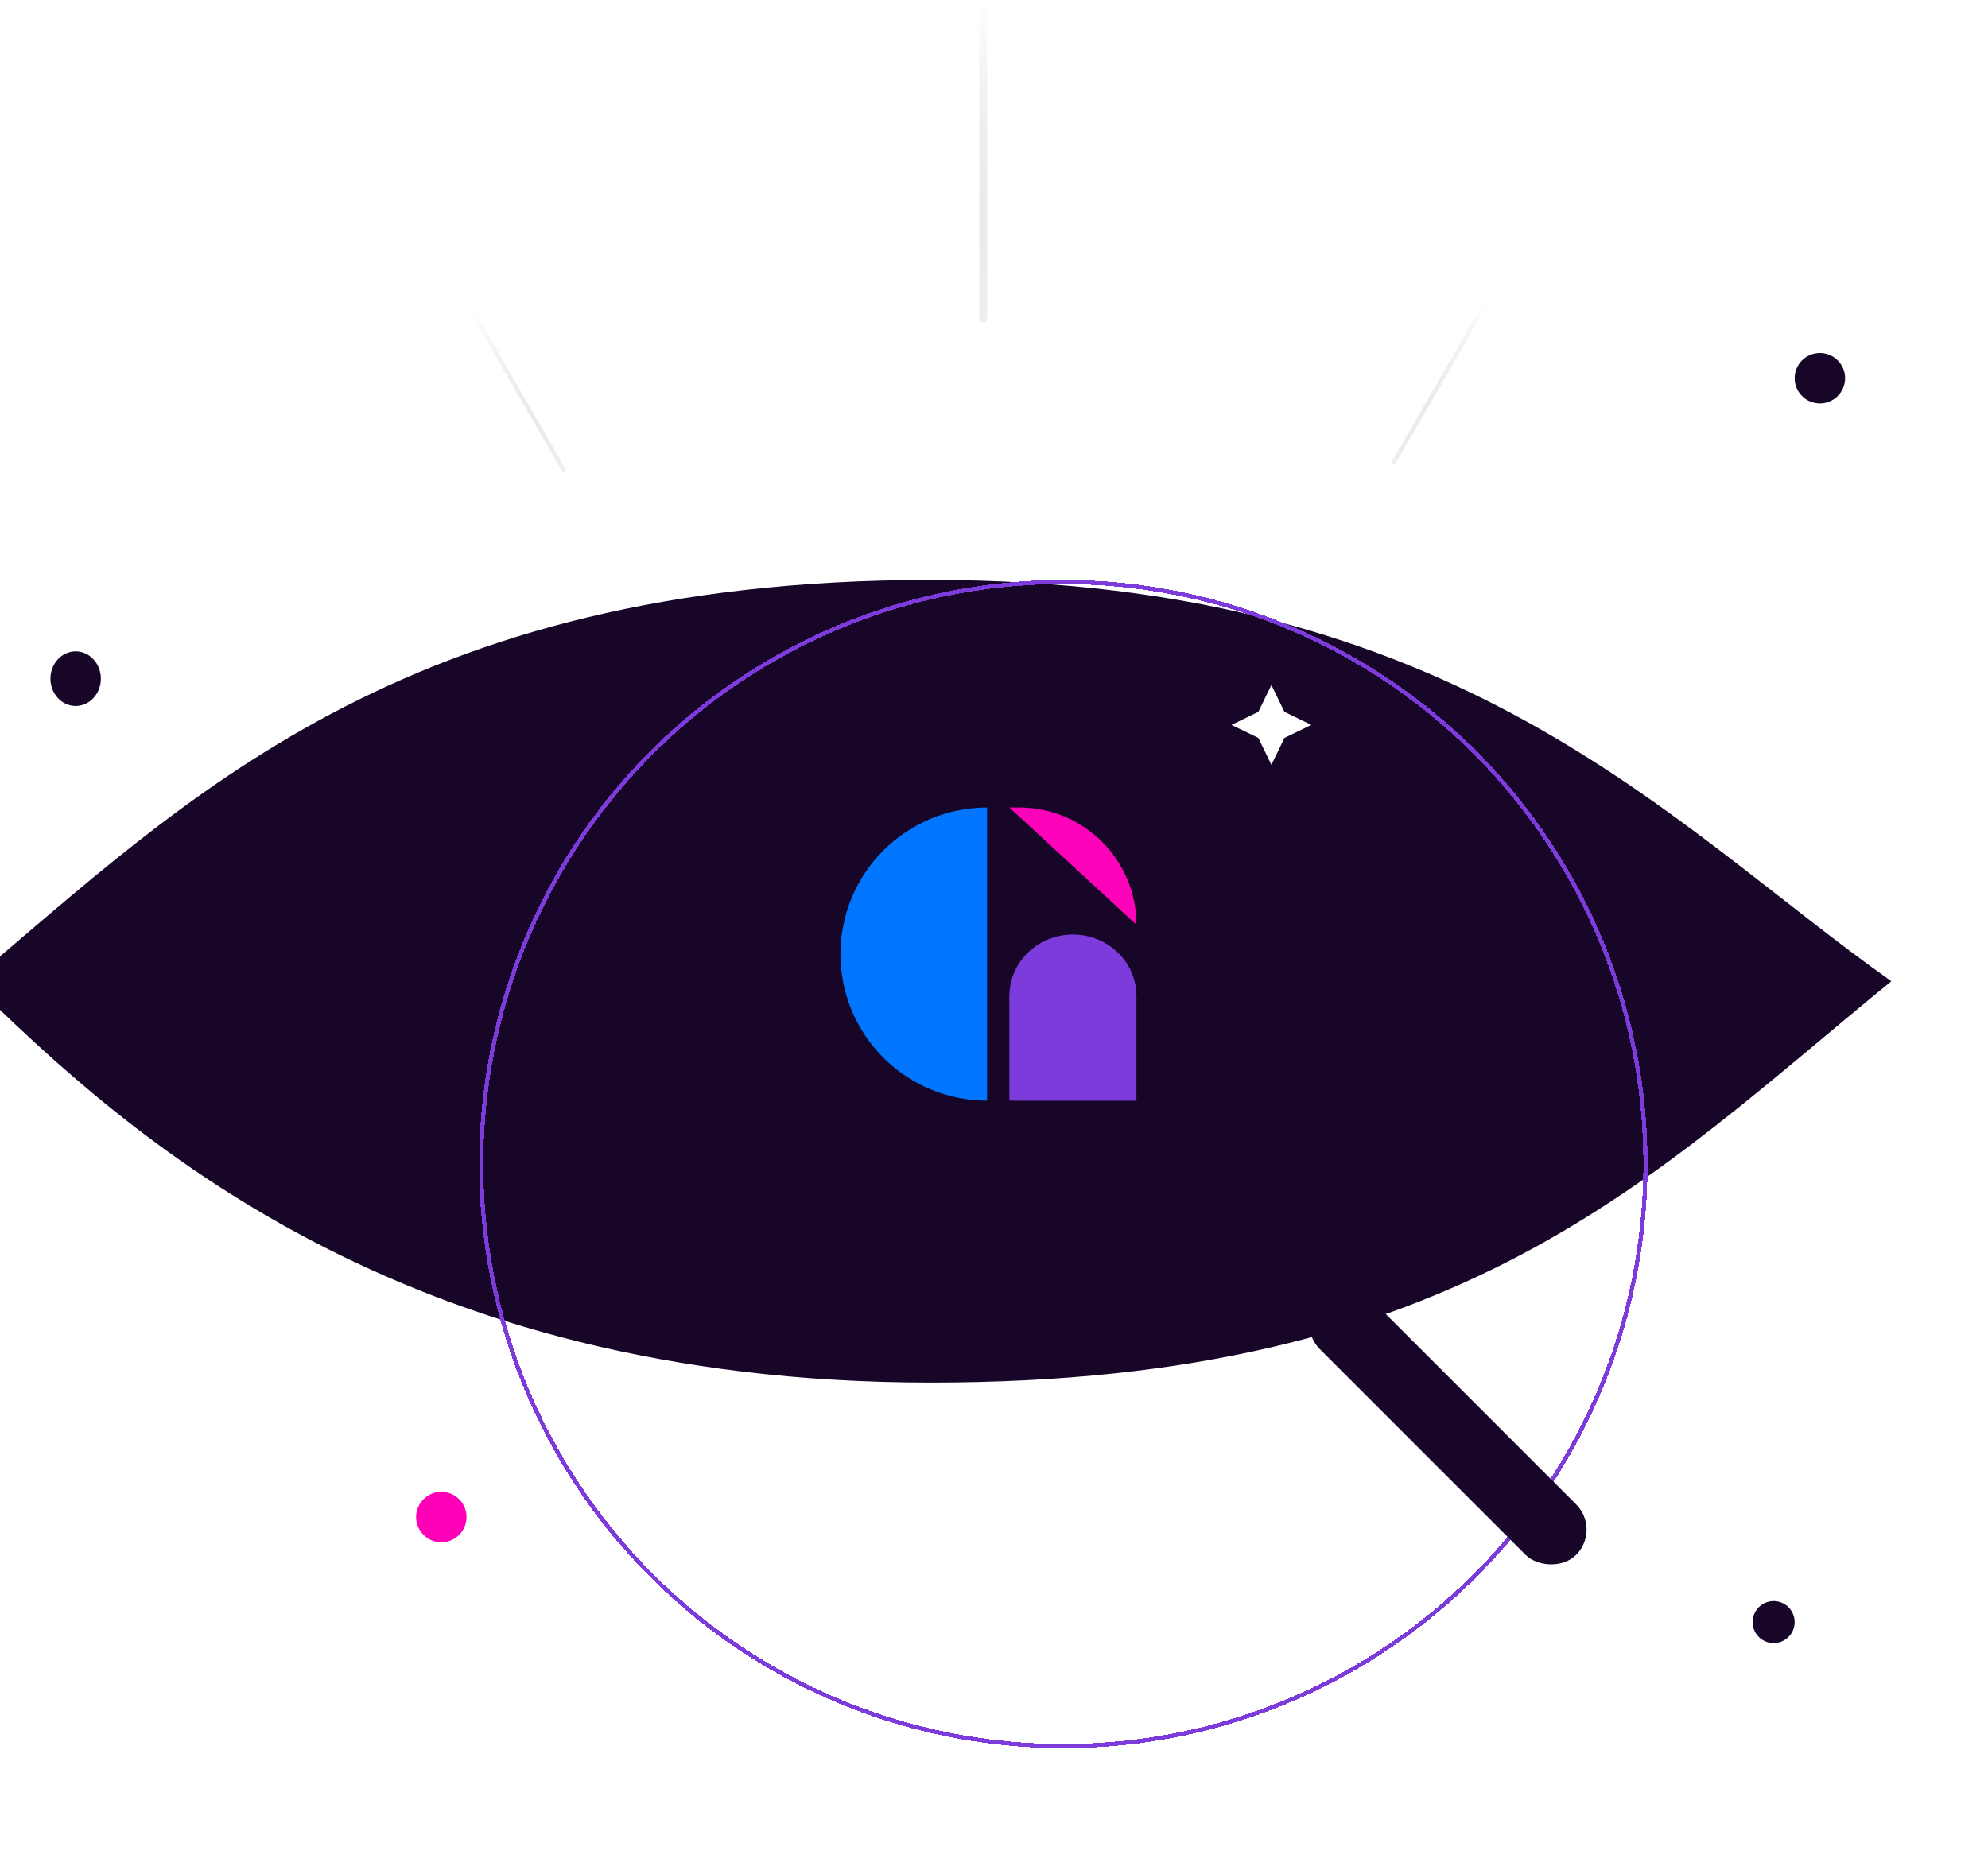 <svg width="473" height="446" viewBox="0 0 473 446" fill="none" xmlns="http://www.w3.org/2000/svg">
<g filter="url(#filter0_ii_781_941)">
<ellipse rx="6" ry="6.5" transform="matrix(1 0 0 -1 19 151.5)" fill="#170627"/>
</g>
<g filter="url(#filter1_ii_781_941)">
<circle cx="429" cy="379" r="5" fill="#170627"/>
</g>
<g filter="url(#filter2_ii_781_941)">
<circle r="6" transform="matrix(1 0 0 -1 440 83)" fill="#170627"/>
</g>
<g filter="url(#filter3_ii_781_941)">
<circle r="6" transform="matrix(1 0 0 -1 112 354)" fill="#FF00B8"/>
</g>
<g filter="url(#filter4_ii_781_941)">
<path d="M457 226.5C400 273 354.697 322 228.5 322C102.303 322 37.813 263.729 0 226.5C50.778 183.876 102.303 131 228.5 131C354.697 131 404 189 457 226.5Z" fill="#170627"/>
</g>
<g filter="url(#filter5_ii_781_941)">
<circle cx="235.5" cy="226.5" r="87.5" fill="#170627"/>
</g>
<rect width="1" height="44" rx="0.5" transform="matrix(0.866 -0.5 -0.5 -0.866 134 112.605)" fill="url(#paint0_linear_781_941)"/>
<rect width="1" height="44" rx="0.5" transform="matrix(0.866 0.5 0.5 -0.866 331 110.105)" fill="url(#paint1_linear_781_941)"/>
<rect x="234.871" y="76.727" width="1.871" height="76.727" rx="0.936" transform="rotate(-180 234.871 76.727)" fill="url(#paint2_linear_781_941)"/>
<path d="M59 119L60.307 121.357L63 122.5L60.307 123.644L59 126L57.693 123.644L55 122.5L57.693 121.357L59 119Z" fill="white"/>
<path d="M302.5 163L305.603 169.397L312 172.5L305.603 175.603L302.5 182L299.397 175.603L293 172.5L299.397 169.397L302.5 163Z" fill="white"/>
<path d="M469 93L470.307 95.694L473 97L470.307 98.307L469 101L467.693 98.307L465 97L467.693 95.694L469 93Z" fill="white"/>
<path d="M180 389L181.307 391.693L184 393L181.307 394.307L180 397L178.693 394.307L176 393L178.693 391.693L180 389Z" fill="white"/>
<g filter="url(#filter6_ddd_781_941)">
<circle cx="235" cy="227" r="138.5" stroke="#7E3BDC" shape-rendering="crispEdges"/>
</g>
<g filter="url(#filter7_ii_781_941)">
<rect x="298" y="299.021" width="17" height="86.252" rx="8.5" transform="rotate(-45 298 299.021)" fill="#170627"/>
</g>
<path d="M234.846 192.154C230.265 192.154 225.729 193.057 221.497 194.81C217.265 196.563 213.419 199.132 210.18 202.371C206.941 205.61 204.372 209.456 202.619 213.688C200.866 217.92 199.963 222.456 199.963 227.037C199.963 231.618 200.866 236.154 202.619 240.386C204.372 244.618 206.941 248.463 210.18 251.702C213.419 254.942 217.265 257.511 221.497 259.264C225.729 261.017 230.265 261.919 234.846 261.919L234.846 227.037V192.154Z" fill="#0075FF"/>
<path d="M240.161 192.154L242.487 192.154C257.899 192.154 270.393 204.648 270.393 220.06L240.161 192.154Z" fill="#FE02B9"/>
<path d="M240.161 237.028H270.393V261.919H240.161V237.028Z" fill="#7E3BDC"/>
<path d="M270.393 237.028C270.393 245.114 263.625 251.67 255.277 251.67C246.929 251.67 240.161 245.114 240.161 237.028C240.161 228.941 246.929 222.386 255.277 222.386C263.625 222.386 270.393 228.941 270.393 237.028Z" fill="#7E3BDC"/>
<defs>
<filter id="filter0_ii_781_941" x="6" y="145" width="25" height="19" filterUnits="userSpaceOnUse" color-interpolation-filters="sRGB">
<feFlood flood-opacity="0" result="BackgroundImageFix"/>
<feBlend mode="normal" in="SourceGraphic" in2="BackgroundImageFix" result="shape"/>
<feColorMatrix in="SourceAlpha" type="matrix" values="0 0 0 0 0 0 0 0 0 0 0 0 0 0 0 0 0 0 127 0" result="hardAlpha"/>
<feMorphology radius="3" operator="dilate" in="SourceAlpha" result="effect1_innerShadow_781_941"/>
<feOffset dx="6" dy="4"/>
<feGaussianBlur stdDeviation="18.5"/>
<feComposite in2="hardAlpha" operator="arithmetic" k2="-1" k3="1"/>
<feColorMatrix type="matrix" values="0 0 0 0 0.933 0 0 0 0 0.471 0 0 0 0 0.482 0 0 0 1 0"/>
<feBlend mode="normal" in2="shape" result="effect1_innerShadow_781_941"/>
<feColorMatrix in="SourceAlpha" type="matrix" values="0 0 0 0 0 0 0 0 0 0 0 0 0 0 0 0 0 0 127 0" result="hardAlpha"/>
<feMorphology radius="13" operator="erode" in="SourceAlpha" result="effect2_innerShadow_781_941"/>
<feOffset dx="-7" dy="6"/>
<feGaussianBlur stdDeviation="12.5"/>
<feComposite in2="hardAlpha" operator="arithmetic" k2="-1" k3="1"/>
<feColorMatrix type="matrix" values="0 0 0 0 1 0 0 0 0 0 0 0 0 0 0.72 0 0 0 0.05 0"/>
<feBlend mode="normal" in2="effect1_innerShadow_781_941" result="effect2_innerShadow_781_941"/>
</filter>
<filter id="filter1_ii_781_941" x="418" y="369" width="23" height="21" filterUnits="userSpaceOnUse" color-interpolation-filters="sRGB">
<feFlood flood-opacity="0" result="BackgroundImageFix"/>
<feBlend mode="normal" in="SourceGraphic" in2="BackgroundImageFix" result="shape"/>
<feColorMatrix in="SourceAlpha" type="matrix" values="0 0 0 0 0 0 0 0 0 0 0 0 0 0 0 0 0 0 127 0" result="hardAlpha"/>
<feMorphology radius="1" operator="dilate" in="SourceAlpha" result="effect1_innerShadow_781_941"/>
<feOffset dx="7" dy="-5"/>
<feGaussianBlur stdDeviation="14.5"/>
<feComposite in2="hardAlpha" operator="arithmetic" k2="-1" k3="1"/>
<feColorMatrix type="matrix" values="0 0 0 0 0.882 0 0 0 0 0.325 0 0 0 0 0.949 0 0 0 0.5 0"/>
<feBlend mode="normal" in2="shape" result="effect1_innerShadow_781_941"/>
<feColorMatrix in="SourceAlpha" type="matrix" values="0 0 0 0 0 0 0 0 0 0 0 0 0 0 0 0 0 0 127 0" result="hardAlpha"/>
<feMorphology radius="6" operator="dilate" in="SourceAlpha" result="effect2_innerShadow_781_941"/>
<feOffset dx="-14" dy="12"/>
<feGaussianBlur stdDeviation="6"/>
<feComposite in2="hardAlpha" operator="arithmetic" k2="-1" k3="1"/>
<feColorMatrix type="matrix" values="0 0 0 0 0.68 0 0 0 0 0 0 0 0 0 1 0 0 0 0.3 0"/>
<feBlend mode="normal" in2="effect1_innerShadow_781_941" result="effect2_innerShadow_781_941"/>
</filter>
<filter id="filter2_ii_781_941" x="428" y="72" width="25" height="23" filterUnits="userSpaceOnUse" color-interpolation-filters="sRGB">
<feFlood flood-opacity="0" result="BackgroundImageFix"/>
<feBlend mode="normal" in="SourceGraphic" in2="BackgroundImageFix" result="shape"/>
<feColorMatrix in="SourceAlpha" type="matrix" values="0 0 0 0 0 0 0 0 0 0 0 0 0 0 0 0 0 0 127 0" result="hardAlpha"/>
<feMorphology radius="1" operator="dilate" in="SourceAlpha" result="effect1_innerShadow_781_941"/>
<feOffset dx="7" dy="-5"/>
<feGaussianBlur stdDeviation="14.5"/>
<feComposite in2="hardAlpha" operator="arithmetic" k2="-1" k3="1"/>
<feColorMatrix type="matrix" values="0 0 0 0 0.882 0 0 0 0 0.325 0 0 0 0 0.949 0 0 0 0.5 0"/>
<feBlend mode="normal" in2="shape" result="effect1_innerShadow_781_941"/>
<feColorMatrix in="SourceAlpha" type="matrix" values="0 0 0 0 0 0 0 0 0 0 0 0 0 0 0 0 0 0 127 0" result="hardAlpha"/>
<feMorphology radius="6" operator="dilate" in="SourceAlpha" result="effect2_innerShadow_781_941"/>
<feOffset dx="-14" dy="12"/>
<feGaussianBlur stdDeviation="6"/>
<feComposite in2="hardAlpha" operator="arithmetic" k2="-1" k3="1"/>
<feColorMatrix type="matrix" values="0 0 0 0 0.68 0 0 0 0 0 0 0 0 0 1 0 0 0 0.3 0"/>
<feBlend mode="normal" in2="effect1_innerShadow_781_941" result="effect2_innerShadow_781_941"/>
</filter>
<filter id="filter3_ii_781_941" x="100" y="343" width="25" height="23" filterUnits="userSpaceOnUse" color-interpolation-filters="sRGB">
<feFlood flood-opacity="0" result="BackgroundImageFix"/>
<feBlend mode="normal" in="SourceGraphic" in2="BackgroundImageFix" result="shape"/>
<feColorMatrix in="SourceAlpha" type="matrix" values="0 0 0 0 0 0 0 0 0 0 0 0 0 0 0 0 0 0 127 0" result="hardAlpha"/>
<feMorphology radius="1" operator="dilate" in="SourceAlpha" result="effect1_innerShadow_781_941"/>
<feOffset dx="7" dy="-5"/>
<feGaussianBlur stdDeviation="14.5"/>
<feComposite in2="hardAlpha" operator="arithmetic" k2="-1" k3="1"/>
<feColorMatrix type="matrix" values="0 0 0 0 0.882 0 0 0 0 0.325 0 0 0 0 0.949 0 0 0 0.5 0"/>
<feBlend mode="normal" in2="shape" result="effect1_innerShadow_781_941"/>
<feColorMatrix in="SourceAlpha" type="matrix" values="0 0 0 0 0 0 0 0 0 0 0 0 0 0 0 0 0 0 127 0" result="hardAlpha"/>
<feMorphology radius="6" operator="dilate" in="SourceAlpha" result="effect2_innerShadow_781_941"/>
<feOffset dx="-14" dy="12"/>
<feGaussianBlur stdDeviation="6"/>
<feComposite in2="hardAlpha" operator="arithmetic" k2="-1" k3="1"/>
<feColorMatrix type="matrix" values="0 0 0 0 0.68 0 0 0 0 0 0 0 0 0 1 0 0 0 0.3 0"/>
<feBlend mode="normal" in2="effect1_innerShadow_781_941" result="effect2_innerShadow_781_941"/>
</filter>
<filter id="filter4_ii_781_941" x="-12" y="126" width="476" height="208" filterUnits="userSpaceOnUse" color-interpolation-filters="sRGB">
<feFlood flood-opacity="0" result="BackgroundImageFix"/>
<feBlend mode="normal" in="SourceGraphic" in2="BackgroundImageFix" result="shape"/>
<feColorMatrix in="SourceAlpha" type="matrix" values="0 0 0 0 0 0 0 0 0 0 0 0 0 0 0 0 0 0 127 0" result="hardAlpha"/>
<feOffset dx="7" dy="-5"/>
<feGaussianBlur stdDeviation="14.5"/>
<feComposite in2="hardAlpha" operator="arithmetic" k2="-1" k3="1"/>
<feColorMatrix type="matrix" values="0 0 0 0 0.416 0 0 0 0 0.224 0 0 0 0 0.953 0 0 0 0.42 0"/>
<feBlend mode="normal" in2="shape" result="effect1_innerShadow_781_941"/>
<feColorMatrix in="SourceAlpha" type="matrix" values="0 0 0 0 0 0 0 0 0 0 0 0 0 0 0 0 0 0 127 0" result="hardAlpha"/>
<feOffset dx="-14" dy="12"/>
<feGaussianBlur stdDeviation="6"/>
<feComposite in2="hardAlpha" operator="arithmetic" k2="-1" k3="1"/>
<feColorMatrix type="matrix" values="0 0 0 0 0.933 0 0 0 0 0.471 0 0 0 0 0.482 0 0 0 0.58 0"/>
<feBlend mode="normal" in2="effect1_innerShadow_781_941" result="effect2_innerShadow_781_941"/>
</filter>
<filter id="filter5_ii_781_941" x="148" y="130" width="191" height="195" filterUnits="userSpaceOnUse" color-interpolation-filters="sRGB">
<feFlood flood-opacity="0" result="BackgroundImageFix"/>
<feBlend mode="normal" in="SourceGraphic" in2="BackgroundImageFix" result="shape"/>
<feColorMatrix in="SourceAlpha" type="matrix" values="0 0 0 0 0 0 0 0 0 0 0 0 0 0 0 0 0 0 127 0" result="hardAlpha"/>
<feMorphology radius="3" operator="dilate" in="SourceAlpha" result="effect1_innerShadow_781_941"/>
<feOffset dx="16" dy="-9"/>
<feGaussianBlur stdDeviation="18.5"/>
<feComposite in2="hardAlpha" operator="arithmetic" k2="-1" k3="1"/>
<feColorMatrix type="matrix" values="0 0 0 0 0.22 0 0 0 0 0.719 0 0 0 0 1 0 0 0 1 0"/>
<feBlend mode="normal" in2="shape" result="effect1_innerShadow_781_941"/>
<feColorMatrix in="SourceAlpha" type="matrix" values="0 0 0 0 0 0 0 0 0 0 0 0 0 0 0 0 0 0 127 0" result="hardAlpha"/>
<feMorphology radius="7" operator="dilate" in="SourceAlpha" result="effect2_innerShadow_781_941"/>
<feOffset dx="4" dy="12"/>
<feGaussianBlur stdDeviation="9"/>
<feComposite in2="hardAlpha" operator="arithmetic" k2="-1" k3="1"/>
<feColorMatrix type="matrix" values="0 0 0 0 0.495 0 0 0 0 0.232 0 0 0 0 0.861 0 0 0 1 0"/>
<feBlend mode="normal" in2="effect1_innerShadow_781_941" result="effect2_innerShadow_781_941"/>
</filter>
<filter id="filter6_ddd_781_941" x="56" y="63" width="378" height="383" filterUnits="userSpaceOnUse" color-interpolation-filters="sRGB">
<feFlood flood-opacity="0" result="BackgroundImageFix"/>
<feColorMatrix in="SourceAlpha" type="matrix" values="0 0 0 0 0 0 0 0 0 0 0 0 0 0 0 0 0 0 127 0" result="hardAlpha"/>
<feOffset dy="15"/>
<feGaussianBlur stdDeviation="20"/>
<feColorMatrix type="matrix" values="0 0 0 0 0.893 0 0 0 0 0 0 0 0 0 1 0 0 0 1 0"/>
<feBlend mode="normal" in2="BackgroundImageFix" result="effect1_dropShadow_781_941"/>
<feColorMatrix in="SourceAlpha" type="matrix" values="0 0 0 0 0 0 0 0 0 0 0 0 0 0 0 0 0 0 127 0" result="hardAlpha"/>
<feOffset dx="20" dy="40"/>
<feGaussianBlur stdDeviation="20"/>
<feComposite in2="hardAlpha" operator="out"/>
<feColorMatrix type="matrix" values="0 0 0 0 0 0 0 0 0 0.527 0 0 0 0 1 0 0 0 1 0"/>
<feBlend mode="normal" in2="effect1_dropShadow_781_941" result="effect2_dropShadow_781_941"/>
<feColorMatrix in="SourceAlpha" type="matrix" values="0 0 0 0 0 0 0 0 0 0 0 0 0 0 0 0 0 0 127 0" result="hardAlpha"/>
<feOffset dx="-2" dy="-5"/>
<feGaussianBlur stdDeviation="10"/>
<feComposite in2="hardAlpha" operator="out"/>
<feColorMatrix type="matrix" values="0 0 0 0 1 0 0 0 0 0.9 0 0 0 0 0 0 0 0 1 0"/>
<feBlend mode="normal" in2="effect2_dropShadow_781_941" result="effect3_dropShadow_781_941"/>
<feBlend mode="normal" in="SourceGraphic" in2="effect3_dropShadow_781_941" result="shape"/>
</filter>
<filter id="filter7_ii_781_941" x="301.521" y="290.521" width="71.969" height="76.969" filterUnits="userSpaceOnUse" color-interpolation-filters="sRGB">
<feFlood flood-opacity="0" result="BackgroundImageFix"/>
<feBlend mode="normal" in="SourceGraphic" in2="BackgroundImageFix" result="shape"/>
<feColorMatrix in="SourceAlpha" type="matrix" values="0 0 0 0 0 0 0 0 0 0 0 0 0 0 0 0 0 0 127 0" result="hardAlpha"/>
<feMorphology radius="3" operator="dilate" in="SourceAlpha" result="effect1_innerShadow_781_941"/>
<feOffset dx="6" dy="4"/>
<feGaussianBlur stdDeviation="18.5"/>
<feComposite in2="hardAlpha" operator="arithmetic" k2="-1" k3="1"/>
<feColorMatrix type="matrix" values="0 0 0 0 0.286 0 0 0 0 0.357 0 0 0 0 0.878 0 0 0 1 0"/>
<feBlend mode="normal" in2="shape" result="effect1_innerShadow_781_941"/>
<feColorMatrix in="SourceAlpha" type="matrix" values="0 0 0 0 0 0 0 0 0 0 0 0 0 0 0 0 0 0 127 0" result="hardAlpha"/>
<feMorphology radius="7" operator="dilate" in="SourceAlpha" result="effect2_innerShadow_781_941"/>
<feOffset dx="4" dy="12"/>
<feGaussianBlur stdDeviation="9"/>
<feComposite in2="hardAlpha" operator="arithmetic" k2="-1" k3="1"/>
<feColorMatrix type="matrix" values="0 0 0 0 0.495 0 0 0 0 0.232 0 0 0 0 0.861 0 0 0 1 0"/>
<feBlend mode="normal" in2="effect1_innerShadow_781_941" result="effect2_innerShadow_781_941"/>
</filter>
<linearGradient id="paint0_linear_781_941" x1="0.5" y1="0" x2="0.5" y2="44" gradientUnits="userSpaceOnUse">
<stop stop-color="#EFEFEF"/>
<stop offset="1" stop-color="#C4C4C4" stop-opacity="0"/>
</linearGradient>
<linearGradient id="paint1_linear_781_941" x1="0.5" y1="0" x2="0.5" y2="44" gradientUnits="userSpaceOnUse">
<stop stop-color="#EFEFEF"/>
<stop offset="1" stop-color="#C4C4C4" stop-opacity="0"/>
</linearGradient>
<linearGradient id="paint2_linear_781_941" x1="235.807" y1="76.727" x2="235.807" y2="153.453" gradientUnits="userSpaceOnUse">
<stop stop-color="#EFEFEF"/>
<stop offset="1" stop-color="#C4C4C4" stop-opacity="0"/>
</linearGradient>
</defs>
</svg>
